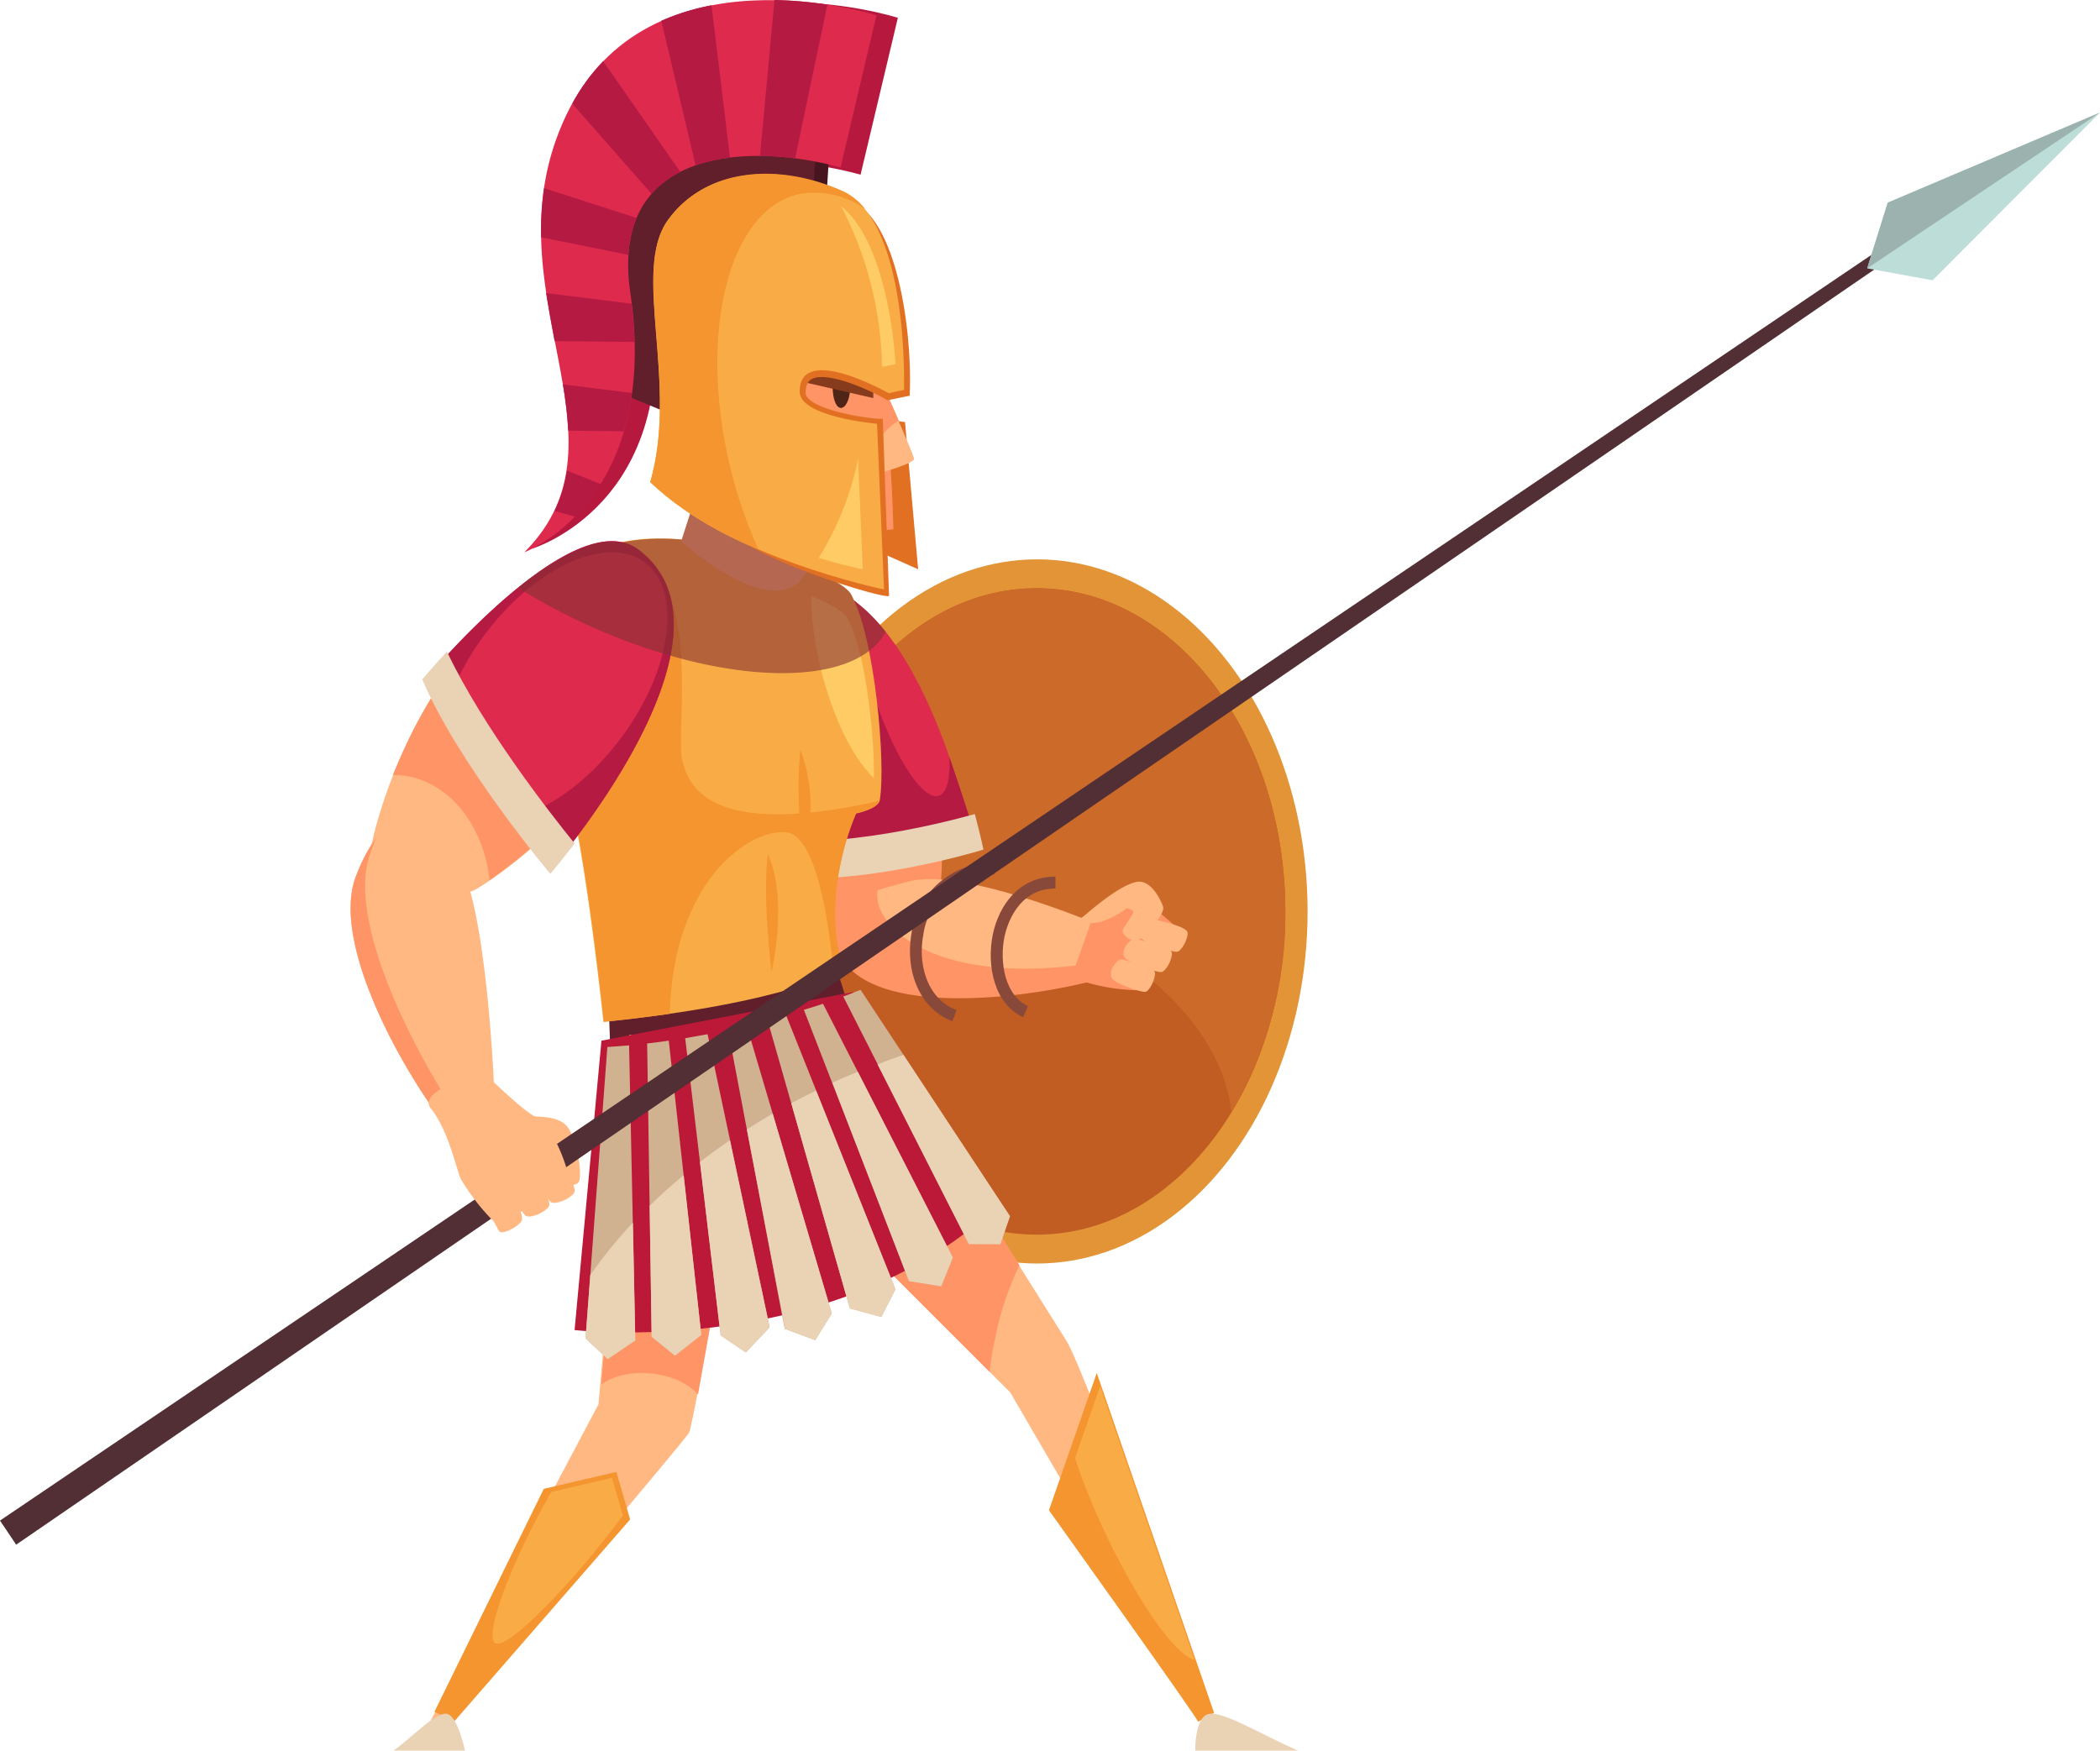 <svg xmlns="http://www.w3.org/2000/svg" viewBox="0 0 219.62 183.12"><defs><style>.cls-1{isolation:isolate;}.cls-2{fill:#ffb882;}.cls-3{fill:#b7183e;}.cls-4{fill:#471520;}.cls-5{fill:#601f2b;}.cls-6{fill:#e29437;}.cls-7{fill:#c15c23;}.cls-8{fill:#cc6a29;}.cls-9{fill:#ff9566;}.cls-10{fill:#dd2a4d;}.cls-11{fill:#b51a43;}.cls-12{fill:#ead2b5;}.cls-13{fill:#e27023;}.cls-14{fill:#4f2517;}.cls-15{fill:#873b1d;}.cls-16{fill:#bc1938;}.cls-17{fill:#f4952f;}.cls-18{fill:#f9ac46;}.cls-19{fill:#ffcb64;}.cls-20{fill:#843131;opacity:0.6;mix-blend-mode:multiply;}.cls-21{fill:#d1b290;}.cls-22{fill:#89493a;}.cls-23{fill:#512f35;}.cls-24{fill:#bcddd8;}.cls-25{fill:#9bb2af;}</style></defs><g class="cls-1"><g id="Layer_2" data-name="Layer 2"><g id="_11" data-name="11"><path class="cls-2" d="M52.94,116.8c3.47-.06,5.22-.09,6.24.89s1.76,4.9,1.38,5.87-3.86,0-4.51-.17-1-1.81-.48-2.17,2.41-.62,2.39-1a2,2,0,0,0-.28-.77S52.91,119.24,52.94,116.8Z"/><path class="cls-3" d="M90,18.27l3.9-16.41S70-5.78,61.42,12.32s6.23,33.07-5.79,45.08c0,0,15.7-4.65,12.5-26.52C65.86,15.4,80.92,15.77,90,18.27Z"/><path class="cls-4" d="M66.85,19.65C64,28,66.33,41.39,66.33,41.39l6.76,2.8L86.41,20.9l.41-6.35S69.66,11.33,66.85,19.65Z"/><path class="cls-5" d="M65.4,19.39c-2.81,8.32-.52,21.74-.52,21.74l6.76,2.8L85,20.64l.42-6.35S68.2,11.07,65.4,19.39Z"/><ellipse class="cls-6" cx="108.46" cy="95.34" rx="28.29" ry="36.83"/><path class="cls-7" d="M134.42,95.34c0-18.67-11.62-33.81-26-33.81s-26,15.14-26,33.81,11.62,33.81,26,33.81S134.42,114,134.42,95.34Z"/><path class="cls-8" d="M128.79,116.35a40.49,40.49,0,0,0,5.63-21c0-18.67-11.62-33.81-26-33.81s-25.87,15-26,33.57C86.69,85.12,126.55,96.35,128.79,116.35Z"/><path class="cls-9" d="M76.92,69.89c-.68,15,10.65,29,11.94,29.84s8.9-4.34,9.38-6.33,1.17-17.59-5.36-25.85C89.85,63.72,77.48,57.24,76.92,69.89Z"/><path class="cls-9" d="M109.82,96a8.22,8.22,0,0,0,3.25,0,29.8,29.8,0,0,1,6-1.76c.74-.13,3.64,2.35,4.54,3.35-.81.37-4.4,6-4.4,6a20.7,20.7,0,0,1-5.63-.84c-.67-.25-2.56,0-4.18-.22C107.14,102.3,109.82,96,109.82,96Z"/><path class="cls-2" d="M113.07,96.07c2.35-2.06,4.84-3.86,6.1-3.84s2.16,1.76,2.46,2.59-2.1,3.25-2.63,3.54-1.73-.54-1.58-1.06,1.3-1.8,1.08-2a1.76,1.76,0,0,0-.64-.31S114.46,97.6,113.07,96.07Z"/><path class="cls-2" d="M119.24,98c-.47-.8.72-2.09,1.22-1.91s3.7.78,3.74,1.48-.67,2-1.16,2S119.63,98.69,119.24,98Z"/><path class="cls-2" d="M117.6,100.12c-.47-.8.72-2.09,1.23-1.91s3.69.78,3.73,1.48-.66,2-1.16,2S118,100.76,117.6,100.12Z"/><path class="cls-2" d="M116.27,102.31c-.43-.79.65-2.11,1.11-1.94s3.37.69,3.41,1.39-.61,2-1.06,2S116.62,102.94,116.27,102.31Z"/><path class="cls-2" d="M89.58,100.88c4.91,4.81,15,3.08,22.66.82l1.87-5.28s-13.48-5.64-19-4.23C88.54,93.89,84,95.39,89.58,100.88Z"/><path class="cls-9" d="M92.23,92c-5.2,1.6-8.07,4.69-3.24,9.42s19.31,3,27,.72l-.11-1.66C96.6,104,89.73,95.63,92.23,92Z"/><path class="cls-10" d="M77.86,90.18c9.27,2.52,23.94-2.06,23.94-2.06S95.63,57.4,81,61C72.81,63,77.86,90.18,77.86,90.18Z"/><path class="cls-11" d="M99.28,79.17c.11,2.3-.25,3.84-1.12,4.08-1.73.49-4.81-4.37-6.87-10.83A32.6,32.6,0,0,1,89.54,63,9.69,9.69,0,0,0,81,61c-8.21,2-3.16,29.21-3.16,29.21,9.27,2.52,24.55-1.52,24.55-1.52S101,84.11,99.28,79.17Z"/><path class="cls-12" d="M76.48,87.39c.32,2.26.59,3.7.59,3.7,10,2.72,25.78-2.22,25.78-2.22s-.3-1.46-.9-3.72C98.06,86.24,85.42,89.41,76.48,87.39Z"/><path class="cls-10" d="M87.91,17.52,91.66,1.6S67.79-6,59.21,12.06s7.64,33.69-4.37,45.71c0,0,14.28-5.28,11.08-27.15C63.65,15.14,78.87,15,87.91,17.52Z"/><path class="cls-13" d="M91.54,57.55l4.48,2-1.37-15.4s-4.82-.46-4.23-2.79,4-.69,4-.69-.75-8.25-8.29-7.35S87.73,54.28,91.54,57.55Z"/><path class="cls-9" d="M90.05,31.06c-3-5.51-13.52,5.7-12.69,10.48a83.65,83.65,0,0,0,3.43,11.75l.1.32a25.36,25.36,0,0,0,12.54,1.76S93.06,36.58,90.05,31.06Z"/><path class="cls-14" d="M88.91,40.67c0-1.15-.33-2.13-.83-2.18s-1,.85-1,2,.33,2.13.83,2.18S88.87,41.82,88.91,40.67Z"/><polygon class="cls-15" points="91.45 41.67 83.83 39.92 84.27 36.37 91.76 39.25 91.45 41.67"/><path class="cls-2" d="M91.28,38S95.59,47.52,95.6,48,92,49.48,92,49.48Z"/><path class="cls-9" d="M94,44c-1.22-2.8-2.67-6-2.67-6l0,9.39A5.86,5.86,0,0,1,94,44Z"/><polygon class="cls-5" points="87.55 101.48 63.7 106.3 63.83 109.97 88.74 105.26 87.55 101.48"/><path class="cls-2" d="M65.81,108.24c-1.25,16.43-3.22,38.66-3.22,38.66l-18,33.94h1.45s25.38-29.9,26-30.94,6.86-38.13,6.86-38.13Z"/><path class="cls-9" d="M73,145.87c2-11,6-34.1,6-34.1l-13.11-3.53c-.93,12.23-2.42,29.48-3,36.58C65.71,142.79,70.91,143.47,73,145.87Z"/><path class="cls-2" d="M78.5,118.51l27.15,27.14,20.49,35.19h1s-13.73-37.66-15.6-40.57-19.77-31.62-19.77-31.62Z"/><path class="cls-9" d="M104,140.35a31.58,31.58,0,0,1,2.62-8c-5.9-9.43-14.78-23.68-14.78-23.68L78.5,118.51c5.82,5.81,19.66,19.66,25,25C103.6,142.48,103.76,141.42,104,140.35Z"/><path class="cls-16" d="M62.9,108.86l-2.81,30.27s26.68,3.12,43.84-12.64L89.21,103.77Z"/><path class="cls-17" d="M114.7,143.62l-5,14.36s15.6,21.81,15.6,22.13l1.67-.94Z"/><path class="cls-18" d="M115.05,145l-2.62,7.53c.08.25.16.5.25.76,3.22,9.32,9.45,19.69,12.26,20.35Z"/><polygon class="cls-17" points="65.9 158.94 64.46 153.97 56.87 155.74 45.43 179.07 47.54 180.03 65.9 158.94"/><path class="cls-18" d="M64,154.59l-6.35,1.48c-4.21,7.35-7.06,15-5.87,15.81s7.9-6,13.36-13.34Z"/><path class="cls-18" d="M63.73,57.07c7.39-2.65,23.78,2.41,25.28,5.09,2.49,4.48,3.65,17.68,3,21.53-.15.94-2.49,1.41-2.49,1.41s-3.85,8.36-1.36,16.27c0,0-5.61,3.54-25.06,5.52,0,0-1.57-15.17-3.43-23.3C57.39,73.6,56.65,59.61,63.73,57.07Z"/><path class="cls-19" d="M91.39,81.38c.08-4.62-.92-13.43-2.77-16.74-.38-.67-1.81-1.51-3.81-2.31a34.55,34.55,0,0,0,.92,7.19C87,74.88,89.16,79.3,91.39,81.38Z"/><path class="cls-17" d="M90.48,84.1c-12.75,2.58-18.14.34-19.15-4.7C70.61,75.85,74,58,63.73,57.07c-7.5-.66-6.34,16.53-4,26.52,1.86,8.13,3.43,23.3,3.43,23.3,2.53-.26,4.81-.54,6.89-.84.34-13.8,8.21-19.32,12.14-19,3.19.29,4.52,9.51,5,14.78a7.28,7.28,0,0,0,1-.51c-2.49-7.91,1.36-16.27,1.36-16.27s2.19-.45,2.46-1.33C91.49,83.88,91,84,90.48,84.1Z"/><path class="cls-2" d="M55.09,61.94C42.81,70.54,38.56,88.09,38.72,89.6S47.59,94,49.46,93.18s14.65-9.81,17.22-20C67.87,68.43,65.47,54.67,55.09,61.94Z"/><path class="cls-9" d="M55.09,61.94c-7.13,5-11.55,13-14,19.13h.1c5.14,0,9.37,4.8,10,11,4.11-2.81,13.29-10.43,15.42-18.92C67.87,68.43,65.47,54.67,55.09,61.94Z"/><path class="cls-2" d="M37.24,91.6c-2.63,6.62,4.33,19.58,9.2,25.93l5.28-2.75s-.72-20.46-4-25.1C43.72,84.08,40.22,84.06,37.24,91.6Z"/><path class="cls-9" d="M38.65,89.48c.23-.68.46-1.29.7-1.85a16.69,16.69,0,0,0-2.11,4c-2.63,6.62,4.33,19.58,9.2,25.93l1.46-.76C42.83,109.25,36.39,96.17,38.65,89.48Z"/><path class="cls-10" d="M44.34,71.26c3.74,8.85,13.1,19.9,13.1,19.9s21.43-24.61,9.31-33.68C59.94,52.39,44.34,71.26,44.34,71.26Z"/><path class="cls-11" d="M66.75,57.48c-6.81-5.09-22.41,13.78-22.41,13.78a42.55,42.55,0,0,0,2,4,25.67,25.67,0,0,1,4.29-8.79c5.3-7.16,12.81-10.58,16.78-7.64S70.29,70,65,77.13c-3.54,4.78-8.06,7.88-11.86,8.54,2.41,3.25,4.3,5.49,4.3,5.49S78.87,66.55,66.75,57.48Z"/><path class="cls-2" d="M71.22,56.65l4.27-13.1,10.08,4.16L84.49,59.46S82.66,66.22,71.22,56.65Z"/><path class="cls-20" d="M92.44,66.42c.07-.11.12-.22.19-.34A18.57,18.57,0,0,0,89.54,63h0l-.23-.17c-.1-.22-.2-.45-.3-.64-.44-.78-2.15-1.76-4.52-2.7h0l.81-8.82a54.59,54.59,0,0,0-10-6.66l-4,12.44a21.88,21.88,0,0,0-6.33.3c-3-.59-7.08,1.76-10.77,4.74a62.82,62.82,0,0,0,5.71,3.16C74.11,71.57,88.67,72.38,92.44,66.42Z"/><path class="cls-13" d="M88,20.68c5.77,2.77,6,16.79,5.92,19.6l-.89.19c-1.24-.68-6.43-3.36-8.82-2A2.62,2.62,0,0,0,83,41c0,2.77,5.93,3.67,8.12,3.91l.67,16c-1.53-.36-11.06-3.71-15.16-5.23,2.17,2.81,15.74,7,16.35,6.66l-.66-18.54-.55,0c-3-.26-7.51-1.31-7.52-2.73,0-1,.45-1.31.59-1.39,1.48-.87,5.55.82,7.78,2.08l.2.11,2.33-.48v-.49C95.38,34.73,93.83,21.66,88,20.68Z"/><path class="cls-18" d="M68,50.43c7.89,7.83,24.45,11.23,24.45,11.23l-.73-17.33s-8.08-.7-8.09-3.35c0-5.16,9.3.15,9.3.15l1.61-.34s.57-17.63-6.4-20.75-14.46-2.33-18.3,3S71,40,68,50.43Z"/><path class="cls-19" d="M85.62,58.36c2.74.81,4.61,1.19,4.61,1.19L89.74,48A31.52,31.52,0,0,1,85.62,58.36Z"/><path class="cls-19" d="M87.94,21.54a37.53,37.53,0,0,1,4.19,14.55q.09,1.15.12,2.28l1.41-.28S93.07,25.63,87.94,21.54Z"/><path class="cls-17" d="M79.31,57.46a49,49,0,0,1-2.93-8.54c-3.38-14-.22-26.83,7.06-28.59A9,9,0,0,1,90.5,21.9,6.39,6.39,0,0,0,88.17,20c-7-3.11-14.46-2.33-18.3,3S71,40,68,50.43A36.78,36.78,0,0,0,79.31,57.46Z"/><path class="cls-12" d="M41.16,183.12h7.47s-.72-3.49-1.83-3.83S43.34,181.53,41.16,183.12Z"/><path class="cls-12" d="M135.73,183.12H125s-.08-3.49,1.4-3.83S132.09,181.53,135.73,183.12Z"/><path class="cls-21" d="M63.55,142.17l2.89-1.95-.65-30.87c-.77.07-1.53.12-2.27.17L61.24,140Z"/><path class="cls-21" d="M70.59,141.81l2.75-2.17-3.4-30.78c-.76.11-1.51.21-2.26.29l.47,30.68Z"/><path class="cls-21" d="M78,141.47l2.49-2.63L74,108.18l-2.34.42,3.71,31.09Z"/><path class="cls-21" d="M85.26,140.19l1.73-2.8-8.9-30.09-1.35.32-.6.13L82.06,139Z"/><path class="cls-21" d="M92.17,137.76l1.48-2.89L82.22,106.22l-1.94.53,8.6,30.12Z"/><path class="cls-21" d="M98.43,134.55l1.22-3L86.07,105c-.64.21-1.3.43-2,.63l11,28.38Z"/><path class="cls-21" d="M104.62,130.15l1-2.93L90,103.54c-.59.24-1.2.47-1.81.7l13.13,25.86Z"/><path class="cls-17" d="M80.3,89.33c-.58,4.7.39,12.33.39,12.33S82.48,94.17,80.3,89.33Z"/><path class="cls-17" d="M84.7,85.74a16.57,16.57,0,0,0-1-7.33,44.65,44.65,0,0,0-.06,7.33Z"/><path class="cls-11" d="M81,0,79.48,16.32a27.93,27.93,0,0,1,3.67.25L86.53.48A41.23,41.23,0,0,0,81,0Z"/><path class="cls-11" d="M69.16,2.17,72.75,17.3a17.38,17.38,0,0,1,3.59-.81L74.41.55A24.09,24.09,0,0,0,69.16,2.17Z"/><path class="cls-11" d="M59.85,10.84l8.29,9.44a10,10,0,0,1,3-2.3L63.08,6.4A20.23,20.23,0,0,0,59.85,10.84Z"/><path class="cls-11" d="M56.59,24.82l9.13,1.84a11.91,11.91,0,0,1,.86-3.86L56.9,19.68A32,32,0,0,0,56.59,24.82Z"/><path class="cls-11" d="M58,35.68l8.34.09c0-1.25-.13-2.58-.3-4l-8.93-1.11C57.39,32.39,57.7,34.05,58,35.68Z"/><path class="cls-11" d="M59.42,45.05l5.83.06a27,27,0,0,0,.85-4l-7.23-.9A41.39,41.39,0,0,1,59.42,45.05Z"/><path class="cls-11" d="M58,53.45l2.17.6a19.56,19.56,0,0,0,2.68-3.4l-3.56-1.43A14.76,14.76,0,0,1,58,53.45Z"/><path class="cls-12" d="M63.55,142.17l2.89-1.95-.25-12.32a47.72,47.72,0,0,0-4.46,5.49L61.24,140Z"/><path class="cls-12" d="M70.59,141.81l2.75-2.17L71.5,122.93q-1.89,1.56-3.56,3.19l.21,13.71Z"/><path class="cls-12" d="M78,141.47l2.49-2.63-4.15-19.57c-1.08.74-2.13,1.5-3.14,2.28l2.16,18.14Z"/><path class="cls-12" d="M85.26,140.19l1.73-2.8-6.18-20.9c-.92.54-1.82,1.08-2.7,1.65l4,20.86Z"/><path class="cls-12" d="M92.17,137.76l1.48-2.89-8.3-20.79-.42.2c-.74.36-1.46.74-2.18,1.13l6.13,21.46Z"/><path class="cls-12" d="M98.43,134.55l1.22-3-9.94-19.44c-.88.36-1.77.74-2.65,1.14l8,20.76Z"/><path class="cls-12" d="M104.62,130.15l1-2.93L94.49,110.35c-.9.29-1.8.62-2.71,1l9.54,18.79Z"/><path class="cls-22" d="M99.61,106.83c-3.29-1.25-5-5-4.28-9.21A8.63,8.63,0,0,1,104,90.23v1.24a7.33,7.33,0,0,0-7.45,6.38c-.54,2.92.33,6.61,3.49,7.81Z"/><path class="cls-22" d="M107,106.4c-3-1.34-3.86-5.4-3.16-8.7.62-2.91,2.66-6,6.54-6v1.24c-3.94,0-5.07,3.85-5.32,5-.58,2.75.08,6.24,2.45,7.3Z"/><polygon class="cls-23" points="1.69 161.58 0 159.06 205.43 20.09 206.19 21.21 1.69 161.58"/><polygon class="cls-24" points="195.27 28.07 197.42 21.2 219.62 11.77 202.11 29.32 195.27 28.07"/><polygon class="cls-25" points="195.27 28.07 197.42 21.2 219.62 11.77 195.27 28.07"/><path class="cls-12" d="M46.74,68.16c-1.59,1.72-2.58,2.91-2.58,2.91,3.83,9,13.4,20.34,13.4,20.34s1-1.2,2.54-3.17C57.47,85,50.51,76.08,46.74,68.16Z"/><path class="cls-2" d="M50.55,112.16s4.31,4.22,5.43,4.63c1.73.63,3.66,5.73,3.64,7.32-.95-.3-7.45,4.18-7.45,4.18a22.7,22.7,0,0,1-4-5c-.36-.73-1.28-5.1-3.11-7.33C43.51,114,50.55,112.16,50.55,112.16Z"/><path class="cls-2" d="M55.64,121.41c.22-1.08,2.17-1.32,2.44-.78s2.43,3.51,1.94,4.18-2.05,1.28-2.46.9S55.47,122.29,55.64,121.41Z"/><path class="cls-2" d="M53,122.85c.22-1.09,2.17-1.33,2.44-.79s2.43,3.51,1.94,4.18-2.05,1.28-2.46.9S52.83,123.72,53,122.85Z"/><path class="cls-2" d="M50.83,124.85c.28-1,2.06-1.39,2.27-.89s1.91,3.19,1.4,3.85-2,1.34-2.28,1S50.6,125.69,50.83,124.85Z"/></g></g></g></svg>